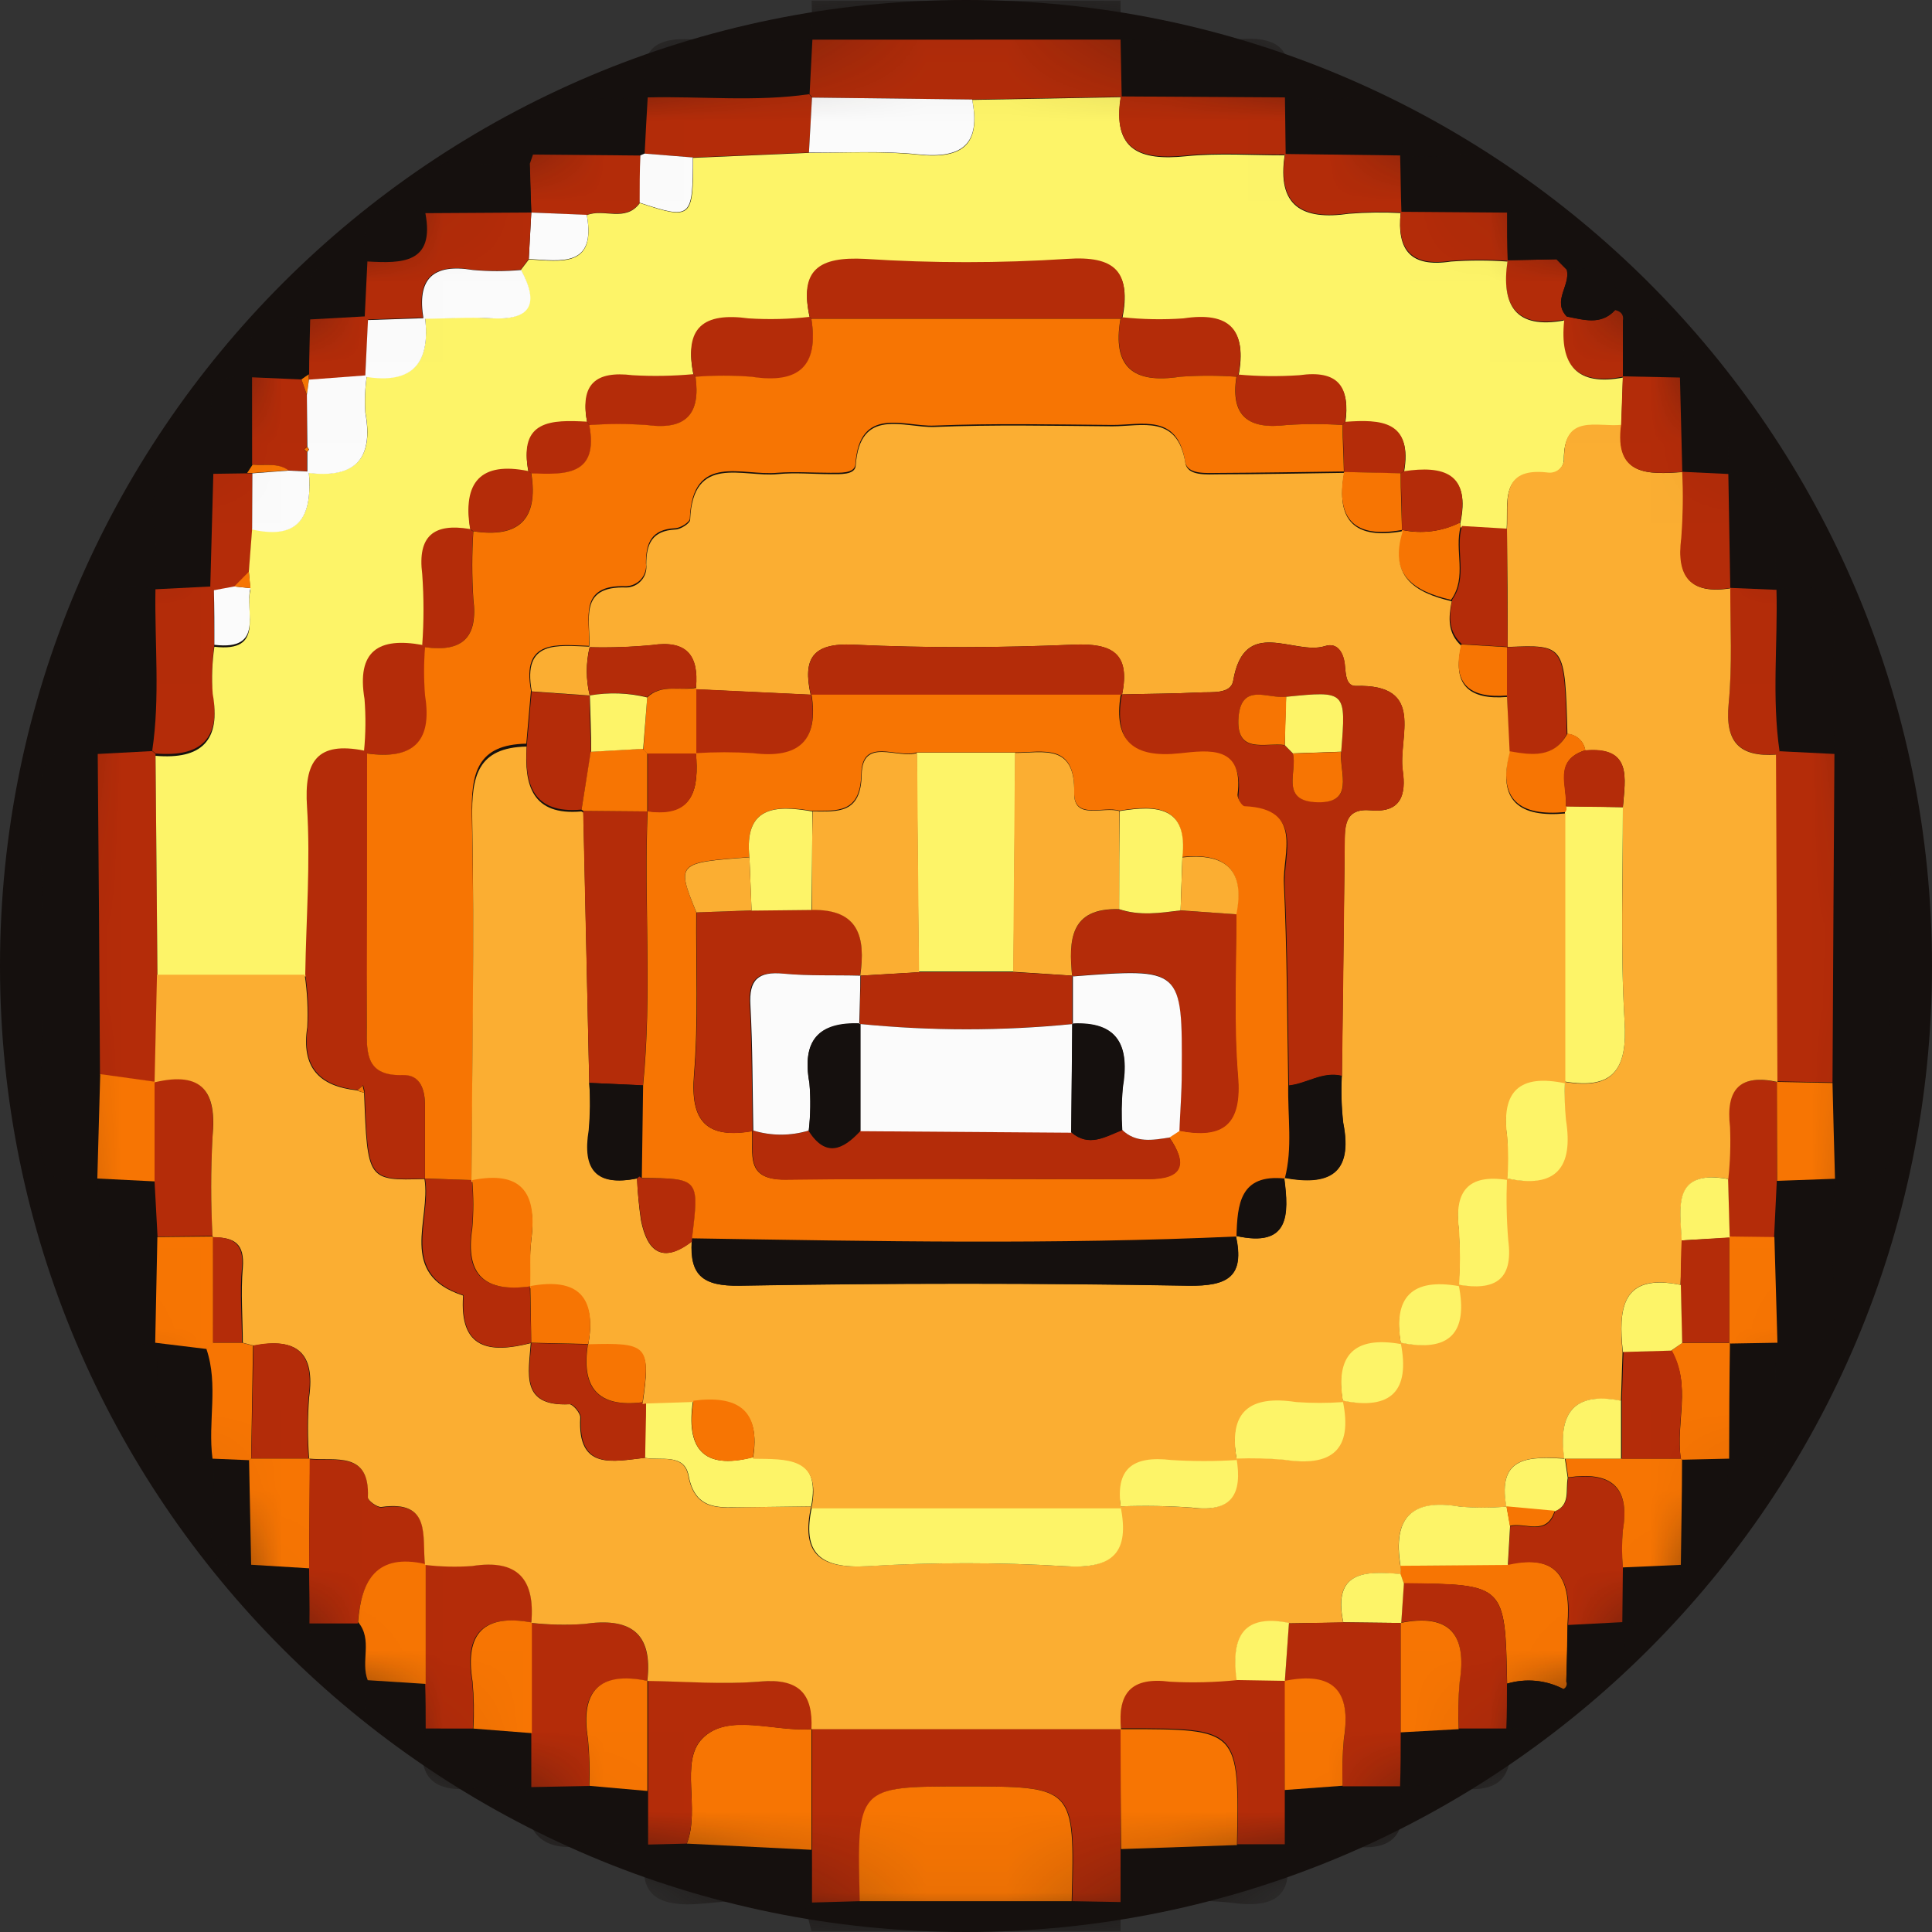 <svg width="24" height="24" viewBox="0 0 24 24" fill="none" xmlns="http://www.w3.org/2000/svg">
<rect x="0" y="0" width="24" height="24" fill="#333333" stroke="none"/>
<path d="M12 24C18.627 24 24 18.627 24 12C24 5.373 18.627 0 12 0C5.373 0 0 5.373 0 12C0 18.627 5.373 24 12 24Z" fill="#15100E"/>
<mask id="mask0_12552_70344" style="mask-type:alpha" maskUnits="userSpaceOnUse" x="0" y="0" width="24" height="24">
<path d="M12 24C18.627 24 24 18.627 24 12C24 5.373 18.627 0 12 0C5.373 0 0 5.373 0 12C0 18.627 5.373 24 12 24Z" fill="#15100E"/>
</mask>
<g mask="url(#mask0_12552_70344)">
<path d="M13.92 0.008V0.488H10.088C10.088 0.328 10.088 0.166 10.082 0.008H13.92Z" fill="#15100E"/>
<path d="M13.92 23.629V23.989H10.08L10.008 23.706C10.033 23.682 10.056 23.657 10.079 23.631L10.679 23.615H13.32L13.92 23.625V23.629Z" fill="#15100E"/>
<path d="M1.214 14.633C0.642 14.777 0.47 14.573 0.494 13.976C0.544 12.656 0.544 11.336 0.494 10.024C0.473 9.424 0.641 9.222 1.214 9.367C1.226 10.694 1.236 12.019 1.246 13.344L1.207 14.64L1.214 14.633Z" fill="#15100E"/>
<path d="M10.01 23.708C9.591 23.551 9.151 23.61 8.733 23.647C8.133 23.702 7.893 23.519 8.04 22.918V22.91L8.52 22.898L10.068 22.975V23.634C10.058 23.659 10.035 23.684 10.01 23.708Z" fill="#15100E"/>
<path d="M8.04 1.2C7.92 0.681 8.064 0.431 8.661 0.497C9.132 0.549 9.621 0.497 10.092 0.497C10.08 0.723 10.069 0.948 10.057 1.174C9.39 1.271 8.719 1.198 8.051 1.213L8.04 1.2Z" fill="#15100E"/>
<path d="M1.934 16.67C1.358 16.813 1.152 16.601 1.214 16.008C1.265 15.554 1.214 15.091 1.214 14.633L1.207 14.64L1.927 14.676L1.957 15.367L1.927 16.68L1.934 16.67Z" fill="#15100E"/>
<path d="M1.213 9.367C1.213 8.911 1.267 8.45 1.213 8C1.148 7.424 1.333 7.193 1.914 7.314L1.927 7.325C1.91 7.993 1.986 8.664 1.888 9.33L1.211 9.366L1.213 9.367Z" fill="#15100E"/>
<path d="M8.04 22.92C7.801 22.898 7.559 22.898 7.32 22.92C6.776 23.018 6.515 22.824 6.536 22.266C6.559 22.242 6.582 22.217 6.604 22.192L7.324 22.182L8.044 22.241V22.908L8.04 22.92Z" fill="#15100E"/>
<path d="M2.647 18.12C2.077 18.24 1.848 18.036 1.939 17.447C1.961 17.189 1.961 16.93 1.939 16.673L1.932 16.68L2.574 16.758C2.726 17.206 2.588 17.669 2.649 18.121L2.647 18.12Z" fill="#15100E"/>
<path d="M6.621 1.92C6.461 1.337 6.697 1.142 7.271 1.22C7.527 1.236 7.784 1.229 8.04 1.2L8.049 1.211C8.037 1.444 8.024 1.676 8.011 1.909L7.959 1.931L6.621 1.92Z" fill="#15100E"/>
<path d="M1.92 7.32C1.94 7.08 1.94 6.84 1.92 6.6C1.823 6 2.04 5.753 2.648 5.88L2.657 5.888L2.616 7.292L1.938 7.327L1.92 7.32Z" fill="#15100E"/>
<path d="M6.538 22.268C6.359 22.148 6.151 22.172 5.968 22.203C5.358 22.304 5.15 22.059 5.282 21.483L5.288 21.477H5.88L6.6 21.536V22.199C6.583 22.219 6.56 22.244 6.538 22.268Z" fill="#15100E"/>
<path d="M6.621 1.92L7.956 1.932C7.956 2.128 7.956 2.324 7.947 2.52C7.772 2.76 7.499 2.582 7.289 2.671L6.6 2.64L6.582 2.033L6.621 1.92Z" fill="#B42C09"/>
<path d="M6.577 2.04L6.6 2.64H6.609L5.289 2.648L5.272 2.628C5.161 2.119 5.383 1.963 5.872 2.028C6.106 2.049 6.342 2.053 6.577 2.04Z" fill="#15100E"/>
<path d="M3.131 19.432C2.771 19.506 2.582 19.41 2.631 18.994C2.652 18.702 2.658 18.41 2.647 18.118L3.102 18.138C3.11 18.57 3.12 19.003 3.128 19.436L3.131 19.432Z" fill="#15100E"/>
<path d="M2.64 5.88C2.653 5.64 2.65 5.4 2.632 5.16C2.575 4.753 2.765 4.638 3.125 4.68L3.132 5.76L3.064 5.868L2.644 5.874L2.64 5.88Z" fill="#15100E"/>
<path d="M4.571 20.87C3.827 20.889 3.827 20.889 3.858 20.143V20.151H4.458C4.644 20.369 4.486 20.642 4.578 20.877L4.571 20.87Z" fill="#15100E"/>
<path d="M3.84 3.96C3.7 3.335 4.015 3.172 4.56 3.246L4.528 3.928L3.84 3.966V3.96Z" fill="#15100E"/>
<path d="M3.858 20.143C3.118 20.179 3.118 20.179 3.131 19.432V19.438L3.851 19.482L3.863 20.15L3.858 20.143Z" fill="#15100E"/>
<path d="M3.126 4.68C2.987 4.065 3.281 3.879 3.846 3.96L3.854 3.969C3.854 4.196 3.846 4.423 3.841 4.651C3.81 4.671 3.78 4.692 3.75 4.715L3.136 4.688L3.126 4.68Z" fill="#15100E"/>
<path d="M5.28 21.48C4.842 21.512 4.404 21.546 4.568 20.873L4.56 20.88L5.28 20.927L5.286 21.475L5.28 21.48Z" fill="#15100E"/>
<path d="M4.56 3.24C4.403 2.588 4.825 2.594 5.265 2.621L5.281 2.641C5.401 3.27 4.993 3.269 4.561 3.241L4.56 3.24Z" fill="#15100E"/>
<path d="M22.789 9.367C23.361 9.222 23.531 9.428 23.509 10.024C23.46 11.344 23.46 12.664 23.509 13.976C23.532 14.576 23.36 14.777 22.789 14.633L22.796 14.64C22.785 14.243 22.775 13.847 22.765 13.45L22.789 9.37V9.367Z" fill="#15100E"/>
<path d="M15.96 22.92C16.08 23.447 15.947 23.722 15.326 23.64C14.862 23.584 14.386 23.627 13.914 23.626L13.921 22.96L15.361 22.909H15.96V22.92Z" fill="#15100E"/>
<path d="M22.788 14.633C22.788 15.091 22.735 15.554 22.788 16.008C22.853 16.6 22.649 16.814 22.068 16.67V16.678L22.036 15.37C22.048 15.13 22.058 14.9 22.069 14.665L22.789 14.64L22.788 14.633Z" fill="#15100E"/>
<path d="M22.069 7.329C22.646 7.186 22.849 7.401 22.789 7.992C22.74 8.446 22.789 8.909 22.789 9.367L22.108 9.334C22.01 8.666 22.086 7.997 22.069 7.329Z" fill="#15100E"/>
<path d="M13.92 0.492C14.4 0.492 14.88 0.547 15.351 0.492C15.951 0.426 16.088 0.676 15.973 1.195L15.962 1.206L13.922 1.194H13.93L13.92 0.492Z" fill="#15100E"/>
<path d="M19.457 20.891C19.46 20.899 19.462 20.908 19.462 20.917C19.462 20.926 19.461 20.935 19.457 20.943C19.454 20.951 19.449 20.959 19.443 20.966C19.437 20.972 19.429 20.977 19.421 20.981C19.205 20.869 18.955 20.846 18.722 20.915C18.698 19.68 18.698 19.68 17.44 19.67L17.393 19.55C17.402 19.516 17.402 19.48 17.393 19.446L18.726 19.435C19.372 19.288 19.516 19.64 19.471 20.181C19.469 20.42 19.464 20.656 19.457 20.891Z" fill="#F77503"/>
<path d="M15.967 1.2C16.224 1.208 16.486 1.256 16.736 1.219C17.337 1.13 17.525 1.372 17.39 1.939L15.96 1.92L15.967 1.926L15.953 1.216L15.967 1.2Z" fill="#15100E"/>
<path d="M17.392 22.188C17.502 22.738 17.36 23.038 16.721 22.923C16.468 22.9 16.215 22.9 15.962 22.923V22.915C15.962 22.691 15.962 22.465 15.962 22.241L16.682 22.188H17.395H17.392Z" fill="#15100E"/>
<path d="M17.391 1.932C17.607 1.95 17.825 1.95 18.042 1.932C18.603 1.846 18.859 2.033 18.733 2.621L18.717 2.64L17.397 2.629L17.404 2.635L17.388 1.926L17.391 1.932Z" fill="#15100E"/>
<path d="M18.72 21.48C18.851 22.062 18.644 22.311 18.035 22.2C17.821 22.179 17.606 22.174 17.392 22.187C17.392 21.965 17.392 21.742 17.4 21.518L18.12 21.473H18.71L18.72 21.48Z" fill="#15100E"/>
<path d="M21.48 5.88C21.936 5.789 22.13 5.946 22.068 6.433C22.049 6.731 22.051 7.029 22.074 7.326L21.5 7.302L21.476 5.885L21.48 5.88Z" fill="#15100E"/>
<path d="M22.068 16.67C22.047 16.968 22.047 17.268 22.068 17.566C22.133 18.059 21.929 18.206 21.476 18.114L21.486 16.682L22.074 16.673L22.068 16.67Z" fill="#15100E"/>
<path d="M21.472 18.12C21.459 18.372 21.463 18.625 21.484 18.877C21.554 19.384 21.344 19.546 20.872 19.438V19.444L20.887 18.138L21.48 18.12H21.472Z" fill="#15100E"/>
<path d="M20.868 4.691C21.348 4.61 21.571 4.774 21.483 5.291C21.466 5.487 21.466 5.684 21.48 5.88V5.886L20.907 5.858L20.885 5.88L20.908 5.86L20.879 4.687L20.868 4.691Z" fill="#15100E"/>
<path d="M20.064 3.852C20.136 3.869 20.173 3.908 20.16 3.985C20.16 4.217 20.16 4.448 20.16 4.68C19.579 4.793 19.363 4.525 19.423 3.972L19.457 3.932C19.673 3.971 19.886 4.046 20.064 3.852Z" fill="#B42C09"/>
<path d="M19.457 20.891C19.464 20.656 19.47 20.422 19.476 20.186L20.15 20.15C20.27 20.72 20.081 21.007 19.457 20.891Z" fill="#15100E"/>
<path d="M20.871 19.432C20.885 20.177 20.885 20.177 20.151 20.152L20.159 19.472L20.879 19.439L20.871 19.432Z" fill="#15100E"/>
<path d="M20.166 4.68C20.166 4.448 20.166 4.217 20.166 3.985C20.755 3.865 21.013 4.08 20.874 4.691L20.16 4.68H20.166Z" fill="#15100E"/>
<path d="M19.333 3.221L19.463 3.353C19.511 3.546 19.279 3.739 19.463 3.932L19.429 3.972C18.82 4.084 18.645 3.78 18.725 3.233L19.333 3.221Z" fill="#B42C09"/>
<path d="M19.333 3.221L18.725 3.233V3.24C18.725 3.042 18.716 2.844 18.713 2.646L18.73 2.627C19.531 2.648 19.531 2.648 19.333 3.221Z" fill="#15100E"/>
<path d="M18.72 20.915C18.953 20.846 19.203 20.869 19.418 20.981C19.58 21.701 19.032 21.426 18.718 21.477V21.471C18.72 21.285 18.72 21.101 18.72 20.915Z" fill="#15100E"/>
<path d="M19.463 3.932C19.279 3.739 19.511 3.546 19.463 3.353C19.834 3.314 20.167 3.32 20.063 3.852C19.886 4.046 19.673 3.971 19.463 3.932Z" fill="#15100E"/>
<path d="M13.92 0.492L13.934 1.202L12.08 1.236L10.092 1.212L10.057 1.17C10.069 0.944 10.08 0.719 10.092 0.493L13.92 0.492Z" fill="#B42C09"/>
<path d="M13.92 22.962V23.628L13.32 23.617C13.357 22.192 13.357 22.192 11.974 22.192C10.654 22.192 10.654 22.192 10.687 23.617L10.087 23.634C10.087 23.414 10.087 23.195 10.087 22.975C10.087 22.474 10.087 21.975 10.087 21.476H13.927C13.922 21.971 13.92 22.467 13.92 22.962Z" fill="#B42C09"/>
<path d="M10.68 23.617C10.644 22.192 10.644 22.192 11.966 22.192C13.35 22.192 13.35 22.192 13.313 23.617H10.68Z" fill="#F77503"/>
<path d="M1.214 9.366L1.891 9.33L1.932 9.365C1.94 10.278 1.948 11.191 1.956 12.106C1.946 12.551 1.936 12.997 1.926 13.443L1.242 13.348C1.235 12.019 1.226 10.692 1.214 9.366Z" fill="#B42C09"/>
<path d="M1.245 13.343L1.929 13.438C1.929 13.85 1.929 14.263 1.929 14.676L1.209 14.64L1.245 13.343Z" fill="#F77503"/>
<path d="M10.08 21.48C10.08 21.979 10.08 22.479 10.08 22.979L8.532 22.902C8.702 22.472 8.442 21.889 8.722 21.6C9.037 21.27 9.617 21.515 10.08 21.48Z" fill="#F77503"/>
<path d="M10.08 21.48C9.617 21.518 9.037 21.274 8.72 21.6C8.441 21.889 8.701 22.473 8.531 22.902L8.051 22.914C8.051 22.692 8.051 22.47 8.051 22.247V20.879C8.522 20.879 8.995 20.926 9.463 20.886C9.931 20.846 10.111 21.037 10.09 21.478L10.08 21.48Z" fill="#B42C09"/>
<path d="M8.008 1.908C8.02 1.675 8.032 1.442 8.046 1.21C8.714 1.194 9.385 1.267 10.052 1.17L10.087 1.212C10.074 1.44 10.062 1.667 10.049 1.895L8.609 1.956L8.008 1.908Z" fill="#B42C09"/>
<path d="M1.92 14.676C1.92 14.263 1.92 13.85 1.92 13.438C2.506 13.298 2.689 13.55 2.64 14.117C2.618 14.528 2.618 14.941 2.64 15.353L1.957 15.362L1.92 14.676Z" fill="#B42C09"/>
<path d="M1.955 15.367L2.64 15.36L2.648 15.371V16.68C2.619 16.703 2.593 16.729 2.57 16.758L1.928 16.68C1.937 16.242 1.946 15.804 1.955 15.367Z" fill="#F77503"/>
<path d="M1.931 7.32L2.609 7.286L2.657 7.327C2.657 7.554 2.657 7.78 2.663 8.005C2.635 8.199 2.628 8.395 2.642 8.59C2.749 9.178 2.498 9.408 1.932 9.36L1.891 9.325C1.99 8.664 1.92 7.993 1.931 7.32Z" fill="#B42C09"/>
<path d="M6.6 22.2V21.536C6.6 21.078 6.6 20.62 6.6 20.161C6.816 20.185 7.034 20.189 7.25 20.174C7.814 20.09 8.111 20.27 8.039 20.881C7.448 20.772 7.199 21.001 7.301 21.601C7.32 21.795 7.325 21.991 7.316 22.186L6.6 22.2Z" fill="#B42C09"/>
<path d="M7.32 22.184C7.329 21.99 7.323 21.794 7.304 21.6C7.207 21 7.452 20.76 8.042 20.88V22.248L7.32 22.184Z" fill="#F77503"/>
<path d="M3.099 18.139L2.64 18.12C2.579 17.668 2.717 17.204 2.564 16.757C2.587 16.728 2.613 16.702 2.642 16.679H3.002L3.143 16.715L3.12 18.119L3.099 18.139Z" fill="#F77503"/>
<path d="M8.007 1.908L8.607 1.956C8.607 2.711 8.588 2.73 7.946 2.518C7.946 2.322 7.946 2.125 7.955 1.93L8.007 1.908Z" fill="#FBFBFB"/>
<path d="M2.65 5.886L3.07 5.88H3.102H3.135V6.573C3.122 6.751 3.108 6.927 3.095 7.105L2.914 7.289L2.66 7.335L2.612 7.295C2.624 6.823 2.637 6.354 2.65 5.886Z" fill="#B42C09"/>
<path d="M5.288 21.472C5.288 21.288 5.288 21.112 5.282 20.923V19.435C5.476 19.459 5.671 19.463 5.866 19.45C6.436 19.36 6.649 19.614 6.601 20.155C6.007 20.049 5.761 20.285 5.864 20.886C5.883 21.081 5.886 21.277 5.874 21.473L5.288 21.472Z" fill="#B42C09"/>
<path d="M5.88 21.473C5.892 21.277 5.888 21.081 5.87 20.886C5.772 20.286 6.013 20.046 6.607 20.155C6.607 20.614 6.607 21.072 6.607 21.53L5.88 21.473Z" fill="#F77503"/>
<path d="M3.091 7.101C3.104 6.924 3.119 6.747 3.132 6.57C3.757 6.715 3.879 6.366 3.836 5.85L3.819 5.87C4.393 5.942 4.649 5.719 4.539 5.123C4.529 4.968 4.535 4.812 4.559 4.658L4.536 4.67C5.125 4.775 5.347 4.506 5.28 3.942L5.259 3.953C5.537 3.953 5.815 3.933 6.092 3.953C6.596 3.979 6.692 3.771 6.47 3.353L6.57 3.222C6.966 3.245 7.41 3.331 7.29 2.673C7.5 2.585 7.77 2.767 7.949 2.522C8.591 2.735 8.613 2.715 8.61 1.961L10.05 1.899C10.505 1.899 10.962 1.874 11.412 1.922C11.959 1.979 12.187 1.793 12.077 1.241L13.931 1.207H13.924C13.816 1.868 14.164 1.999 14.731 1.941C15.14 1.899 15.558 1.931 15.972 1.929L15.96 1.92C15.859 2.563 16.178 2.739 16.758 2.655C16.973 2.638 17.189 2.635 17.405 2.647L17.4 2.64C17.351 3.107 17.52 3.325 18.023 3.249C18.257 3.232 18.493 3.232 18.727 3.249V3.242C18.647 3.789 18.822 4.093 19.431 3.981C19.372 4.535 19.587 4.802 20.168 4.689H20.161C20.154 4.89 20.148 5.089 20.141 5.289C19.84 5.322 19.421 5.141 19.427 5.714C19.425 5.74 19.419 5.764 19.407 5.787C19.395 5.809 19.379 5.829 19.359 5.845C19.34 5.861 19.317 5.872 19.292 5.878C19.267 5.885 19.242 5.885 19.217 5.881C18.625 5.815 18.737 6.241 18.716 6.581L18.148 6.553L18.139 6.507C18.273 5.893 17.938 5.793 17.441 5.868C17.553 5.24 17.155 5.221 16.712 5.255C16.775 4.814 16.62 4.608 16.143 4.675C15.891 4.692 15.638 4.69 15.386 4.668C15.491 4.109 15.278 3.882 14.702 3.969C14.449 3.987 14.195 3.983 13.943 3.955C14.052 3.392 13.854 3.189 13.256 3.235C12.422 3.289 11.585 3.289 10.751 3.235C10.177 3.201 9.927 3.361 10.061 3.955C9.809 3.984 9.554 3.99 9.301 3.974C8.741 3.897 8.495 4.094 8.617 4.667C8.365 4.69 8.112 4.695 7.86 4.68C7.395 4.623 7.209 4.8 7.295 5.257C6.857 5.233 6.44 5.233 6.567 5.874C5.967 5.754 5.748 6.011 5.847 6.594C5.405 6.521 5.197 6.671 5.258 7.155C5.279 7.448 5.279 7.742 5.258 8.035C4.718 7.935 4.441 8.102 4.538 8.706C4.555 8.921 4.553 9.137 4.532 9.351C3.949 9.231 3.786 9.481 3.823 10.052C3.867 10.741 3.812 11.437 3.801 12.129H1.956C1.948 11.215 1.94 10.301 1.932 9.389C2.498 9.437 2.749 9.206 2.642 8.618C2.628 8.423 2.635 8.227 2.663 8.034C3.297 8.109 3.035 7.611 3.111 7.331L3.091 7.101Z" fill="#FDF468"/>
<path d="M7.289 2.669C7.409 3.326 6.967 3.24 6.569 3.217L6.6 2.64H6.592L7.289 2.669Z" fill="#FBFBFB"/>
<path d="M6.6 2.64L6.568 3.219L6.468 3.35C6.268 3.368 6.068 3.368 5.868 3.35C5.366 3.267 5.172 3.464 5.255 3.956L5.275 3.945L4.565 3.969L4.531 3.93L4.564 3.248C4.992 3.273 5.404 3.275 5.284 2.648L6.6 2.64Z" fill="#B42C09"/>
<path d="M3.84 19.482L3.12 19.438C3.111 19.005 3.102 18.571 3.094 18.139L3.12 18.118H3.84L3.851 18.127L3.84 19.482Z" fill="#F77503"/>
<path d="M3.131 4.687L3.745 4.714C3.767 4.778 3.79 4.842 3.812 4.907V5.551L3.775 5.584L3.812 5.614V5.874L3.83 5.855L3.577 5.843C3.442 5.742 3.282 5.789 3.132 5.772L3.131 4.687Z" fill="#B42C09"/>
<path d="M3.138 5.772C3.288 5.789 3.448 5.742 3.584 5.843L3.136 5.876H3.102H3.07L3.138 5.772Z" fill="#F77503"/>
<path d="M3.84 19.482L3.847 18.127C4.174 18.155 4.598 18.026 4.573 18.607C4.573 18.647 4.693 18.736 4.742 18.727C5.372 18.632 5.243 19.099 5.284 19.447C4.675 19.302 4.484 19.643 4.444 20.167H3.844C3.848 19.927 3.84 19.704 3.84 19.482Z" fill="#B42C09"/>
<path d="M4.448 20.15C4.487 19.631 4.677 19.29 5.288 19.43V20.918L4.568 20.872C4.476 20.64 4.634 20.369 4.448 20.15Z" fill="#F77503"/>
<path d="M3.84 4.65C3.84 4.422 3.849 4.195 3.853 3.968L4.541 3.93L4.575 3.97C4.565 4.203 4.553 4.44 4.537 4.68L4.56 4.668L3.84 4.722C3.837 4.698 3.837 4.674 3.84 4.65Z" fill="#B42C09"/>
<path d="M3.813 4.907C3.79 4.842 3.767 4.778 3.745 4.713C3.775 4.691 3.805 4.67 3.837 4.65C3.834 4.672 3.834 4.694 3.837 4.716L3.813 4.907Z" fill="#F77503"/>
<path d="M22.106 9.332L22.788 9.366C22.779 10.726 22.771 12.086 22.764 13.446L22.072 13.433L22.057 9.365L22.106 9.332Z" fill="#B42C09"/>
<path d="M22.072 13.44L22.764 13.453C22.773 13.85 22.784 14.246 22.795 14.643L22.075 14.669L22.072 13.44Z" fill="#F77503"/>
<path d="M15.96 22.236C15.96 22.46 15.96 22.686 15.96 22.91H15.371C15.398 21.47 15.398 21.47 13.984 21.47H13.925C13.88 21.017 14.057 20.82 14.534 20.881C14.812 20.896 15.091 20.89 15.367 20.862L15.967 20.871L15.96 22.236Z" fill="#B42C09"/>
<path d="M13.92 21.48H13.979C15.393 21.48 15.393 21.48 15.366 22.92L13.926 22.97C13.922 22.47 13.92 21.973 13.92 21.48Z" fill="#F77503"/>
<path d="M22.072 13.44V14.669C22.061 14.909 22.05 15.138 22.038 15.373L21.484 15.366C21.477 15.126 21.47 14.886 21.463 14.646C21.486 14.432 21.493 14.217 21.484 14.002C21.43 13.535 21.604 13.34 22.073 13.441L22.072 13.44Z" fill="#B42C09"/>
<path d="M21.487 15.36L22.042 15.367L22.08 16.68L21.492 16.69L21.48 16.68V15.373L21.487 15.36Z" fill="#F77503"/>
<path d="M21.494 7.303L22.068 7.327C22.085 7.996 22.009 8.665 22.106 9.332L22.062 9.373C21.61 9.401 21.427 9.216 21.474 8.741C21.521 8.266 21.491 7.783 21.494 7.303Z" fill="#B42C09"/>
<path d="M15.971 1.92C15.557 1.92 15.139 1.89 14.73 1.932C14.16 1.99 13.814 1.859 13.922 1.198L15.962 1.21L15.971 1.92Z" fill="#B42C09"/>
<path d="M21.494 7.303C21.494 7.783 21.521 8.263 21.474 8.743C21.427 9.223 21.61 9.403 22.062 9.375L22.08 13.44C21.61 13.339 21.437 13.533 21.491 14C21.5 14.215 21.493 14.431 21.47 14.645C20.777 14.525 20.87 14.994 20.893 15.408C20.893 15.593 20.882 15.776 20.876 15.961C20.137 15.807 20.105 16.262 20.156 16.794L20.136 17.403C19.529 17.283 19.354 17.575 19.435 18.123L19.442 18.116C19.021 18.098 18.59 18.069 18.715 18.716C18.52 18.733 18.324 18.733 18.13 18.716C17.529 18.618 17.298 18.864 17.396 19.452C17.405 19.486 17.405 19.522 17.396 19.556C16.958 19.515 16.55 19.513 16.686 20.156L16.015 20.166C15.415 20.046 15.295 20.376 15.368 20.871C15.092 20.899 14.813 20.906 14.536 20.891C14.056 20.829 13.882 21.026 13.926 21.48H10.08C10.101 21.039 9.925 20.849 9.454 20.888C8.982 20.928 8.513 20.888 8.041 20.881C8.113 20.27 7.817 20.09 7.253 20.174C7.035 20.189 6.817 20.184 6.6 20.16C6.648 19.619 6.434 19.364 5.864 19.454C5.67 19.468 5.474 19.463 5.28 19.44C5.239 19.098 5.369 18.631 4.739 18.72C4.687 18.728 4.568 18.639 4.57 18.6C4.595 18.023 4.17 18.151 3.844 18.12H3.84C3.821 17.866 3.821 17.612 3.84 17.359C3.919 16.799 3.682 16.614 3.156 16.716L3.016 16.68C3.016 16.37 2.989 16.058 3.016 15.751C3.042 15.444 2.905 15.372 2.656 15.371L2.64 15.36C2.618 14.948 2.618 14.536 2.64 14.124C2.695 13.557 2.512 13.305 1.92 13.445C1.93 12.999 1.94 12.553 1.95 12.108H3.785C3.817 12.323 3.828 12.542 3.817 12.759C3.74 13.261 3.964 13.494 4.436 13.545C4.464 13.559 4.493 13.568 4.523 13.574C4.564 14.667 4.564 14.667 5.273 14.646C5.356 15.153 4.931 15.828 5.753 16.094C5.704 16.764 6.085 16.814 6.593 16.685C6.569 17.054 6.457 17.475 7.073 17.444C7.117 17.444 7.212 17.555 7.208 17.61C7.172 18.266 7.608 18.155 8.005 18.11C8.203 18.149 8.496 18.05 8.55 18.331C8.635 18.781 8.947 18.728 9.258 18.723L10.076 18.714C9.949 19.293 10.175 19.489 10.765 19.455C11.582 19.407 12.402 19.407 13.219 19.455C13.819 19.495 14.023 19.28 13.909 18.713C14.204 18.702 14.5 18.707 14.795 18.728C15.3 18.793 15.422 18.551 15.348 18.113C15.544 18.106 15.741 18.111 15.937 18.128C16.527 18.218 16.796 18.008 16.667 17.394C17.267 17.514 17.507 17.274 17.387 16.674C17.99 16.797 18.23 16.557 18.107 15.954C18.542 16.027 18.79 15.907 18.722 15.402C18.702 15.146 18.697 14.89 18.707 14.634C19.32 14.765 19.534 14.498 19.44 13.907C19.429 13.751 19.429 13.595 19.44 13.44C20.04 13.542 20.218 13.283 20.181 12.689C20.128 11.805 20.162 10.917 20.16 10.031C20.188 9.671 20.28 9.272 19.693 9.324C19.686 9.269 19.659 9.219 19.619 9.181C19.578 9.143 19.526 9.121 19.471 9.117C19.441 8.007 19.441 8.007 18.728 8.037C18.728 7.548 18.726 7.058 18.72 6.569C18.739 6.23 18.629 5.803 19.22 5.869C19.245 5.873 19.271 5.873 19.296 5.866C19.32 5.86 19.343 5.849 19.363 5.833C19.383 5.817 19.399 5.797 19.411 5.775C19.422 5.752 19.429 5.728 19.43 5.702C19.419 5.129 19.843 5.31 20.144 5.277C20.057 5.913 20.476 5.895 20.904 5.864L20.881 5.885L20.903 5.863C20.916 6.138 20.912 6.413 20.891 6.687C20.827 7.176 21.011 7.386 21.5 7.308L21.494 7.303Z" fill="#FBAE32"/>
<path d="M20.16 19.471L20.153 20.151L19.479 20.186C19.523 19.645 19.379 19.293 18.733 19.44C18.743 19.278 18.751 19.116 18.761 18.96C18.951 18.911 19.219 19.095 19.318 18.773C19.519 18.692 19.451 18.505 19.481 18.357C19.99 18.285 20.255 18.454 20.16 19.014C20.147 19.166 20.147 19.319 20.16 19.471Z" fill="#B42C09"/>
<path d="M18.72 20.915C18.72 21.101 18.72 21.286 18.712 21.472H18.121C18.112 21.276 18.115 21.081 18.132 20.886C18.224 20.293 18.001 20.04 17.399 20.157H17.406L17.437 19.666C18.698 19.68 18.698 19.68 18.72 20.915Z" fill="#B42C09"/>
<path d="M18.759 18.953C18.749 19.116 18.741 19.278 18.731 19.44L17.398 19.451C17.299 18.863 17.53 18.611 18.131 18.715C18.326 18.732 18.522 18.732 18.716 18.715L18.759 18.953Z" fill="#FDF468"/>
<path d="M17.44 19.67L17.407 20.161L16.687 20.153C16.552 19.512 16.96 19.514 17.398 19.553L17.44 19.67Z" fill="#FDF468"/>
<path d="M17.409 2.64C17.193 2.628 16.977 2.631 16.762 2.648C16.182 2.732 15.863 2.556 15.964 1.913L17.393 1.931C17.4 2.168 17.4 2.4 17.409 2.64Z" fill="#B42C09"/>
<path d="M16.68 20.153L17.4 20.161V21.522C17.4 21.745 17.4 21.968 17.392 22.19H16.679C16.671 21.996 16.676 21.801 16.694 21.607C16.79 21.007 16.555 20.767 15.96 20.887L16.01 20.167L16.68 20.153Z" fill="#B42C09"/>
<path d="M15.96 20.88C16.56 20.76 16.79 21 16.694 21.6C16.676 21.794 16.671 21.989 16.679 22.183L15.959 22.236L15.96 20.88Z" fill="#F77503"/>
<path d="M18.729 3.24C18.494 3.223 18.259 3.223 18.024 3.24C17.527 3.316 17.352 3.097 17.401 2.631L18.721 2.641C18.72 2.844 18.72 3.042 18.729 3.24Z" fill="#B42C09"/>
<path d="M17.4 21.52V20.16C18 20.04 18.226 20.297 18.133 20.89C18.115 21.086 18.111 21.283 18.12 21.48L17.4 21.52Z" fill="#F77503"/>
<path d="M21.494 7.305C21.002 7.383 20.821 7.173 20.885 6.685C20.906 6.411 20.91 6.135 20.897 5.861L21.47 5.888L21.494 7.305Z" fill="#B42C09"/>
<path d="M21.48 18.12L20.897 18.133L20.88 18.12C20.813 17.676 21.017 17.207 20.76 16.781L20.896 16.681H21.48L21.49 16.69C21.483 17.163 21.48 17.64 21.48 18.12Z" fill="#F77503"/>
<path d="M20.16 19.471C20.146 19.317 20.146 19.162 20.16 19.008C20.255 18.448 19.989 18.278 19.481 18.352C19.469 18.274 19.458 18.196 19.446 18.112L19.439 18.119H20.145H20.879L20.895 18.133C20.895 18.569 20.885 19.003 20.88 19.439L20.16 19.471Z" fill="#F77503"/>
<path d="M20.898 5.862C20.47 5.893 20.051 5.911 20.138 5.275C20.146 5.075 20.152 4.876 20.159 4.675L20.869 4.69L20.898 5.862Z" fill="#B42C09"/>
<path d="M12.076 1.236C12.186 1.788 11.956 1.974 11.411 1.918C10.961 1.87 10.504 1.9 10.049 1.895C10.062 1.667 10.074 1.44 10.087 1.212L12.076 1.236Z" fill="#FBFBFB"/>
<path d="M2.646 15.368C2.899 15.368 3.036 15.455 3.006 15.749C2.976 16.043 3.006 16.368 3.006 16.678H2.646C2.647 16.241 2.647 15.805 2.646 15.368Z" fill="#B42C09"/>
<path d="M3.112 7.307C3.035 7.588 3.298 8.086 2.663 8.01C2.663 7.784 2.663 7.559 2.657 7.332L2.91 7.285L3.112 7.307Z" fill="#FBFBFB"/>
<path d="M3.149 16.713C3.674 16.611 3.912 16.796 3.833 17.357C3.814 17.61 3.814 17.864 3.833 18.117H3.122C3.132 17.649 3.141 17.181 3.149 16.713Z" fill="#B42C09"/>
<path d="M3.135 5.88L3.584 5.846L3.836 5.858C3.879 6.37 3.757 6.719 3.132 6.578L3.135 5.88Z" fill="#FBFBFB"/>
<path d="M3.112 7.307L2.91 7.285L3.091 7.102C3.098 7.17 3.104 7.238 3.112 7.307Z" fill="#F77503"/>
<path d="M5.28 14.64C4.571 14.662 4.571 14.662 4.53 13.568C4.53 13.54 4.517 13.509 4.511 13.481L4.444 13.54C3.971 13.488 3.748 13.255 3.824 12.754C3.836 12.536 3.825 12.318 3.792 12.102C3.803 11.409 3.858 10.713 3.814 10.025C3.776 9.454 3.94 9.209 4.523 9.324L4.566 9.355C4.566 10.493 4.566 11.635 4.555 12.767C4.555 13.093 4.555 13.367 5.003 13.351C5.227 13.344 5.279 13.541 5.279 13.738C5.279 14.037 5.279 14.338 5.279 14.636L5.28 14.64Z" fill="#B42C09"/>
<path d="M10.058 3.936C9.925 3.346 10.178 3.186 10.748 3.216C11.583 3.27 12.419 3.27 13.254 3.216C13.854 3.174 14.049 3.377 13.94 3.936L13.92 3.96H10.08L10.058 3.936Z" fill="#B42C09"/>
<path d="M8.615 4.648C8.495 4.069 8.735 3.878 9.299 3.955C9.552 3.971 9.806 3.965 10.059 3.936L10.08 3.964C10.174 4.553 9.928 4.78 9.34 4.684C9.107 4.666 8.874 4.666 8.641 4.684L8.615 4.648Z" fill="#B42C09"/>
<path d="M13.94 3.941C14.193 3.968 14.447 3.973 14.7 3.955C15.276 3.868 15.488 4.094 15.384 4.654L15.36 4.68C15.127 4.663 14.893 4.663 14.66 4.68C14.078 4.768 13.82 4.56 13.92 3.96L13.94 3.941Z" fill="#B42C09"/>
<path d="M4.522 9.329C4.543 9.114 4.545 8.898 4.528 8.683C4.428 8.083 4.705 7.913 5.248 8.012L5.286 8.04C5.27 8.24 5.27 8.44 5.286 8.64C5.382 9.228 5.125 9.439 4.566 9.36L4.522 9.329Z" fill="#B42C09"/>
<path d="M18.72 6.567C18.72 7.056 18.723 7.546 18.728 8.035L18.161 8.002C17.988 7.846 17.999 7.65 18.041 7.447C18.24 7.163 18.072 6.833 18.161 6.534L18.72 6.567Z" fill="#B42C09"/>
<path d="M5.245 8.012C5.266 7.72 5.266 7.426 5.245 7.133C5.184 6.653 5.392 6.498 5.834 6.571L5.878 6.601C5.859 6.881 5.859 7.161 5.878 7.441C5.938 7.921 5.742 8.106 5.278 8.041L5.245 8.012Z" fill="#B42C09"/>
<path d="M3.812 4.907L3.838 4.716L4.558 4.662C4.534 4.815 4.528 4.971 4.538 5.126C4.646 5.726 4.391 5.946 3.818 5.874V5.615L3.839 5.583L3.818 5.551L3.812 4.907Z" fill="#FBFBFB"/>
<path d="M5.261 3.96C5.178 3.468 5.372 3.271 5.874 3.354C6.074 3.372 6.274 3.372 6.474 3.354C6.701 3.776 6.6 3.984 6.096 3.954C5.816 3.937 5.538 3.96 5.261 3.96Z" fill="#FBFBFB"/>
<path d="M7.292 5.238C7.207 4.777 7.393 4.604 7.857 4.661C8.11 4.676 8.363 4.671 8.615 4.648L8.641 4.683C8.703 5.146 8.521 5.346 8.041 5.282C7.801 5.266 7.561 5.266 7.321 5.282L7.292 5.238Z" fill="#B42C09"/>
<path d="M15.384 4.653C15.636 4.676 15.889 4.678 16.141 4.661C16.621 4.593 16.772 4.8 16.71 5.24L16.68 5.28C16.448 5.264 16.216 5.264 15.984 5.28C15.514 5.34 15.287 5.175 15.361 4.68L15.384 4.653Z" fill="#B42C09"/>
<path d="M18.145 6.539C18.062 6.838 18.23 7.168 18.025 7.452C17.562 7.345 17.243 7.137 17.417 6.583C17.658 6.635 17.91 6.603 18.131 6.493L18.145 6.539Z" fill="#F77503"/>
<path d="M5.84 6.571C5.745 5.992 5.97 5.731 6.56 5.851L6.598 5.879C6.689 6.449 6.444 6.684 5.878 6.599L5.84 6.571Z" fill="#B42C09"/>
<path d="M4.537 4.68C4.549 4.446 4.56 4.211 4.571 3.976L5.281 3.952C5.348 4.51 5.126 4.778 4.537 4.68Z" fill="#FBFBFB"/>
<path d="M18.137 6.493C17.916 6.603 17.664 6.634 17.423 6.583H17.416C17.416 6.349 17.405 6.115 17.4 5.881L17.438 5.854C17.935 5.779 18.271 5.88 18.137 6.493Z" fill="#B42C09"/>
<path d="M16.71 5.24C17.153 5.207 17.55 5.226 17.438 5.854L17.4 5.881L16.697 5.865V5.859L16.68 5.28L16.71 5.24Z" fill="#B42C09"/>
<path d="M6.565 5.855C6.438 5.214 6.854 5.214 7.292 5.238L7.322 5.283C7.442 5.915 7.022 5.898 6.602 5.883L6.565 5.855Z" fill="#B42C09"/>
<path d="M3.816 5.552L3.836 5.583L3.816 5.615L3.779 5.583L3.816 5.552Z" fill="#F77503"/>
<path d="M16.012 20.16L15.961 20.88L15.361 20.87C15.296 20.372 15.407 20.04 16.012 20.16Z" fill="#FDF468"/>
<path d="M20.89 15.409C20.87 14.995 20.77 14.522 21.467 14.646C21.473 14.886 21.48 15.126 21.487 15.366L21.48 15.376L20.89 15.409Z" fill="#FDF468"/>
<path d="M20.89 15.409L21.48 15.372V16.679H20.893C20.889 16.439 20.883 16.199 20.877 15.959C20.88 15.777 20.88 15.6 20.89 15.409Z" fill="#B42C09"/>
<path d="M13.92 18.713C14.034 19.28 13.834 19.495 13.23 19.456C12.413 19.407 11.593 19.407 10.776 19.456C10.185 19.489 9.96 19.294 10.087 18.714H13.927L13.92 18.713Z" fill="#FDF468"/>
<path d="M20.16 10.027C20.16 10.914 20.128 11.802 20.181 12.685C20.218 13.279 20.045 13.538 19.44 13.436C19.44 12.316 19.44 11.199 19.44 10.084C19.448 10.074 19.453 10.062 19.455 10.05C19.457 10.038 19.455 10.025 19.45 10.014L20.16 10.027Z" fill="#FDF468"/>
<path d="M6.6 16.68C6.089 16.812 5.707 16.759 5.76 16.09C4.943 15.823 5.368 15.149 5.28 14.641L5.855 14.659H5.862C5.88 14.859 5.88 15.059 5.862 15.259C5.766 15.845 6.022 16.053 6.582 15.979L6.6 16.68Z" fill="#B42C09"/>
<path d="M10.08 18.713L9.262 18.723C8.951 18.723 8.639 18.78 8.554 18.33C8.5 18.049 8.207 18.148 8.009 18.109C8.009 17.879 8.017 17.647 8.021 17.417L8.609 17.398C8.519 17.987 8.729 18.263 9.348 18.103C9.758 18.11 10.207 18.072 10.075 18.719L10.08 18.713Z" fill="#FDF468"/>
<path d="M8.026 17.417C8.026 17.647 8.017 17.879 8.014 18.109C7.617 18.154 7.181 18.265 7.217 17.609C7.217 17.554 7.126 17.441 7.081 17.443C6.462 17.474 6.574 17.053 6.601 16.684L7.301 16.7C7.215 17.234 7.421 17.491 7.979 17.42L8.026 17.417Z" fill="#B42C09"/>
<path d="M20.88 18.12H20.147C20.147 17.88 20.147 17.64 20.147 17.4C20.154 17.196 20.161 16.993 20.167 16.791L20.767 16.774C21.013 17.204 20.809 17.674 20.88 18.12Z" fill="#B42C09"/>
<path d="M16.68 17.4C16.81 18.016 16.541 18.224 15.95 18.134C15.755 18.117 15.558 18.112 15.361 18.119C15.251 17.519 15.518 17.308 16.098 17.399C16.292 17.413 16.487 17.413 16.681 17.399L16.68 17.4Z" fill="#FDF468"/>
<path d="M18.72 8.04C19.433 8.009 19.433 8.009 19.463 9.12C19.297 9.428 19.024 9.386 18.743 9.338L18.72 8.64V8.04Z" fill="#B42C09"/>
<path d="M15.36 18.113C15.434 18.551 15.312 18.793 14.807 18.728C14.512 18.707 14.216 18.702 13.921 18.713C13.844 18.217 14.07 18.054 14.545 18.113C14.817 18.13 15.089 18.13 15.36 18.113Z" fill="#FDF468"/>
<path d="M19.44 13.44C19.433 13.598 19.438 13.755 19.453 13.912C19.547 14.503 19.333 14.77 18.72 14.639C18.733 14.464 18.733 14.287 18.72 14.112C18.636 13.53 18.876 13.315 19.44 13.439V13.44Z" fill="#FDF468"/>
<path d="M18.72 14.64C18.71 14.896 18.715 15.152 18.736 15.408C18.803 15.913 18.556 16.033 18.12 15.96C18.135 15.727 18.135 15.494 18.12 15.261C18.059 14.781 18.228 14.564 18.72 14.641V14.64Z" fill="#FDF468"/>
<path d="M20.76 16.778L20.16 16.795C20.104 16.264 20.136 15.809 20.88 15.962C20.886 16.202 20.891 16.442 20.897 16.682L20.76 16.778Z" fill="#FDF468"/>
<path d="M18.751 9.332C19.026 9.38 19.3 9.422 19.471 9.114C19.526 9.118 19.578 9.14 19.619 9.178C19.659 9.215 19.686 9.266 19.693 9.32C19.297 9.446 19.474 9.764 19.453 10.019C19.459 10.03 19.46 10.043 19.459 10.055C19.457 10.067 19.452 10.079 19.444 10.088C18.881 10.14 18.6 9.94 18.751 9.332Z" fill="#F77503"/>
<path d="M18.12 15.96C18.242 16.562 18.003 16.802 17.4 16.68C17.296 16.096 17.537 15.857 18.12 15.96Z" fill="#FDF468"/>
<path d="M17.4 16.68C17.52 17.28 17.28 17.52 16.68 17.4C16.577 16.818 16.816 16.576 17.4 16.68Z" fill="#FDF468"/>
<path d="M20.137 17.4C20.137 17.64 20.137 17.88 20.137 18.12H19.431C19.355 17.576 19.53 17.28 20.137 17.4Z" fill="#FDF468"/>
<path d="M19.44 18.12C19.452 18.199 19.463 18.277 19.475 18.36C19.445 18.508 19.513 18.695 19.313 18.775L18.713 18.72C18.591 18.07 19.022 18.098 19.44 18.12Z" fill="#FDF468"/>
<path d="M19.452 10.019C19.468 9.764 19.291 9.446 19.692 9.32C20.282 9.269 20.186 9.671 20.159 10.027L19.452 10.019Z" fill="#B42C09"/>
<path d="M4.44 13.544L4.507 13.486C4.507 13.514 4.52 13.544 4.526 13.573C4.496 13.567 4.467 13.558 4.44 13.544Z" fill="#F77503"/>
<path d="M18.713 18.712L19.313 18.767C19.213 19.088 18.945 18.905 18.755 18.954C18.743 18.872 18.727 18.792 18.713 18.712Z" fill="#F77503"/>
<path d="M5.858 14.659L5.28 14.64C5.28 14.34 5.28 14.04 5.28 13.741C5.28 13.544 5.228 13.348 5.004 13.355C4.554 13.369 4.553 13.097 4.556 12.77C4.56 11.64 4.56 10.498 4.56 9.36C5.118 9.438 5.375 9.227 5.28 8.64C5.264 8.44 5.264 8.24 5.28 8.04C5.744 8.104 5.94 7.92 5.88 7.44C5.862 7.16 5.862 6.88 5.88 6.6C6.445 6.686 6.69 6.451 6.6 5.88C7.02 5.896 7.44 5.912 7.32 5.28C7.56 5.263 7.8 5.263 8.04 5.28C8.52 5.345 8.704 5.144 8.64 4.68C8.873 4.662 9.106 4.662 9.338 4.68C9.926 4.772 10.172 4.546 10.079 3.96H13.919C13.814 4.56 14.077 4.77 14.659 4.68C14.892 4.663 15.126 4.663 15.359 4.68C15.284 5.173 15.511 5.338 15.982 5.28C16.213 5.264 16.446 5.264 16.678 5.28C16.678 5.472 16.69 5.665 16.694 5.857C16.177 5.864 15.66 5.872 15.143 5.875C14.986 5.875 14.748 5.899 14.722 5.735C14.626 5.129 14.183 5.282 13.813 5.279C13.076 5.273 12.34 5.257 11.604 5.287C11.23 5.302 10.678 5.033 10.626 5.767C10.618 5.887 10.429 5.872 10.313 5.873C10.093 5.873 9.872 5.857 9.656 5.873C9.223 5.916 8.602 5.615 8.569 6.442C8.569 6.487 8.449 6.562 8.384 6.562C8.096 6.576 8.024 6.74 8.024 6.996C8.029 7.031 8.026 7.067 8.015 7.101C8.005 7.135 7.988 7.167 7.964 7.194C7.941 7.221 7.912 7.242 7.88 7.257C7.848 7.273 7.813 7.281 7.777 7.282C7.17 7.259 7.338 7.696 7.316 8.023C6.925 8.011 6.476 7.934 6.596 8.579L6.538 9.238C5.929 9.25 5.851 9.598 5.861 10.133C5.897 11.65 5.867 13.156 5.858 14.659Z" fill="#F77503"/>
<path d="M7.32 8.04C7.342 7.712 7.174 7.276 7.781 7.298C7.816 7.298 7.851 7.289 7.884 7.274C7.916 7.259 7.945 7.237 7.968 7.21C7.991 7.184 8.009 7.152 8.019 7.118C8.029 7.084 8.032 7.048 8.028 7.013C8.028 6.757 8.1 6.593 8.388 6.578C8.454 6.578 8.572 6.5 8.573 6.458C8.605 5.632 9.227 5.933 9.66 5.89C9.876 5.868 10.097 5.89 10.316 5.89C10.436 5.89 10.621 5.903 10.63 5.784C10.681 5.048 11.23 5.317 11.608 5.304C12.343 5.274 13.08 5.29 13.817 5.296C14.186 5.296 14.629 5.146 14.725 5.752C14.752 5.916 14.989 5.893 15.146 5.892C15.664 5.892 16.181 5.881 16.698 5.874V5.88C16.589 6.47 16.832 6.704 17.418 6.6H17.425C17.251 7.153 17.57 7.362 18.034 7.469C17.992 7.672 17.981 7.867 18.154 8.023C18.034 8.512 18.254 8.696 18.721 8.658L18.754 9.349C18.596 9.956 18.883 10.157 19.445 10.105C19.445 11.225 19.445 12.343 19.445 13.458C18.881 13.338 18.641 13.549 18.725 14.131C18.738 14.306 18.738 14.483 18.725 14.658C18.232 14.581 18.062 14.803 18.125 15.278C18.14 15.511 18.14 15.744 18.125 15.977C17.542 15.873 17.3 16.112 17.405 16.697C16.822 16.592 16.583 16.835 16.685 17.417C16.491 17.431 16.296 17.431 16.102 17.417C15.522 17.327 15.254 17.537 15.365 18.137C15.093 18.154 14.821 18.154 14.55 18.137C14.07 18.08 13.849 18.244 13.926 18.737H10.08C10.212 18.09 9.763 18.128 9.353 18.121C9.456 17.521 9.151 17.346 8.614 17.416L8.026 17.435L7.982 17.442C8.084 16.732 8.05 16.695 7.304 16.722C7.415 16.136 7.184 15.892 6.584 16.002C6.584 15.803 6.576 15.601 6.6 15.402C6.671 14.829 6.46 14.562 5.863 14.682H5.856C5.864 13.178 5.894 11.672 5.866 10.169C5.856 9.64 5.934 9.286 6.542 9.274C6.511 9.754 6.611 10.135 7.222 10.08L7.247 10.094L7.32 13.452C7.335 13.648 7.335 13.844 7.32 14.04C7.238 14.531 7.414 14.738 7.914 14.64C7.921 14.813 7.937 14.986 7.962 15.157C8.039 15.55 8.23 15.702 8.594 15.421C8.568 15.846 8.736 15.979 9.186 15.972C11.044 15.94 12.902 15.94 14.76 15.972C15.263 15.98 15.463 15.852 15.354 15.353C16.024 15.504 16.014 15.089 15.954 14.633C16.505 14.736 16.813 14.588 16.687 13.951C16.665 13.758 16.659 13.562 16.669 13.368C16.681 12.408 16.693 11.451 16.704 10.499C16.704 10.27 16.696 10.036 17.029 10.066C17.413 10.1 17.466 9.86 17.425 9.575C17.364 9.156 17.72 8.495 16.84 8.521C16.72 8.521 16.72 8.38 16.708 8.281C16.696 8.122 16.622 7.973 16.459 8.026C16.076 8.146 15.458 7.645 15.319 8.456C15.29 8.626 15.052 8.594 14.899 8.602C14.581 8.618 14.262 8.618 13.939 8.626C14.041 8.118 13.819 7.987 13.331 8.009C12.422 8.047 11.51 8.051 10.602 8.009C10.085 7.984 9.973 8.189 10.07 8.63L8.646 8.563V8.54C8.681 8.14 8.526 7.95 8.099 8.014C7.84 8.038 7.58 8.047 7.32 8.04Z" fill="#FBAE32"/>
<path d="M18.72 8.64C18.253 8.678 18.032 8.494 18.152 8.005L18.72 8.039V8.64Z" fill="#F77503"/>
<path d="M17.416 6.583C16.831 6.69 16.588 6.456 16.696 5.863L17.399 5.879C17.4 6.12 17.411 6.349 17.416 6.583Z" fill="#F77503"/>
<path d="M5.866 14.66C6.466 14.54 6.673 14.804 6.602 15.38C6.578 15.577 6.592 15.779 6.587 15.98C6.031 16.056 5.776 15.847 5.867 15.26C5.884 15.061 5.884 14.86 5.866 14.66Z" fill="#F77503"/>
<path d="M6.588 15.976C7.179 15.867 7.413 16.111 7.308 16.696L6.6 16.68L6.588 15.976Z" fill="#F77503"/>
<path d="M8.614 17.4C9.151 17.33 9.454 17.504 9.353 18.105C8.73 18.263 8.52 17.987 8.614 17.4Z" fill="#F77503"/>
<path d="M7.304 16.699C8.049 16.677 8.084 16.713 7.982 17.419C7.427 17.49 7.218 17.233 7.304 16.699Z" fill="#F77503"/>
<path d="M7.224 10.057C6.613 10.112 6.514 9.737 6.545 9.251C6.564 9.031 6.584 8.811 6.604 8.592L7.324 8.643C7.324 8.883 7.334 9.11 7.34 9.344L7.224 10.057Z" fill="#B42C09"/>
<path d="M7.326 8.64L6.606 8.589C6.486 7.944 6.93 8.021 7.326 8.033C7.277 8.232 7.277 8.441 7.326 8.64Z" fill="#FBAE32"/>
<path d="M13.941 8.626C14.26 8.618 14.579 8.618 14.9 8.602C15.053 8.594 15.292 8.626 15.32 8.456C15.46 7.645 16.078 8.149 16.46 8.026C16.624 7.973 16.701 8.122 16.709 8.281C16.716 8.378 16.726 8.521 16.841 8.521C17.722 8.496 17.365 9.156 17.427 9.575C17.467 9.86 17.415 10.1 17.03 10.066C16.697 10.036 16.708 10.27 16.705 10.499C16.696 11.459 16.684 12.415 16.671 13.367C16.43 13.307 16.235 13.463 16.013 13.487C15.997 12.655 15.997 11.824 15.959 10.993C15.941 10.618 16.206 10.061 15.47 10.033C15.438 10.033 15.378 9.938 15.383 9.893C15.456 9.275 15.023 9.336 14.663 9.376C14.097 9.436 13.836 9.232 13.932 8.647L13.941 8.626ZM16.661 9.338C16.722 8.581 16.722 8.581 15.977 8.656C15.757 8.686 15.424 8.474 15.386 8.906C15.346 9.386 15.718 9.222 15.96 9.258L16.06 9.359C16.12 9.575 15.905 9.932 16.325 9.959C16.852 10 16.636 9.6 16.661 9.338Z" fill="#B42C09"/>
<path d="M15.352 15.352C15.461 15.856 15.26 15.979 14.758 15.971C12.9 15.937 11.042 15.937 9.184 15.971C8.734 15.978 8.566 15.845 8.592 15.421C8.592 15.421 8.592 15.384 8.592 15.385C10.848 15.421 13.103 15.466 15.356 15.362L15.352 15.352Z" fill="#15100E"/>
<path d="M7.32 13.452L7.244 10.072L8.042 10.079C7.997 11.213 8.1 12.349 7.986 13.483L7.32 13.452Z" fill="#B42C09"/>
<path d="M10.072 8.629C9.974 8.188 10.086 7.982 10.603 8.008C11.512 8.051 12.424 8.047 13.332 8.008C13.823 7.986 14.042 8.117 13.94 8.624L13.92 8.64H10.08L10.072 8.629Z" fill="#B42C09"/>
<path d="M8.647 8.561L10.072 8.629L10.079 8.639C10.168 9.214 9.918 9.436 9.35 9.366C9.114 9.351 8.877 9.351 8.641 9.366L8.647 8.561Z" fill="#B42C09"/>
<path d="M16.009 13.483C16.231 13.461 16.43 13.305 16.667 13.363C16.657 13.558 16.663 13.754 16.685 13.947C16.811 14.585 16.503 14.732 15.952 14.629L15.963 14.64C16.06 14.259 15.994 13.869 16.009 13.483Z" fill="#15100E"/>
<path d="M7.32 13.452L7.986 13.482C7.981 13.866 7.976 14.25 7.97 14.635L7.937 14.614L7.907 14.639C7.406 14.741 7.231 14.533 7.313 14.039C7.33 13.844 7.333 13.647 7.32 13.452Z" fill="#15100E"/>
<path d="M7.326 8.64C7.278 8.443 7.278 8.237 7.326 8.04C7.584 8.046 7.843 8.037 8.1 8.012C8.531 7.949 8.682 8.138 8.647 8.539C8.444 8.585 8.214 8.492 8.038 8.659C7.802 8.603 7.558 8.596 7.32 8.64H7.326Z" fill="#B42C09"/>
<path d="M7.912 14.64L7.942 14.615L7.975 14.636C8.689 14.636 8.689 14.636 8.598 15.385C8.598 15.385 8.591 15.424 8.598 15.422C8.238 15.702 8.042 15.55 7.966 15.157C7.939 14.986 7.921 14.813 7.912 14.64Z" fill="#B42C09"/>
<path d="M8.047 10.08L7.249 10.073L7.224 10.059C7.263 9.818 7.301 9.578 7.338 9.338L7.984 9.301L8.041 9.359V10.079L8.047 10.08Z" fill="#F77503"/>
<path d="M8.04 8.664C8.216 8.492 8.447 8.585 8.65 8.544V8.567C8.65 8.833 8.65 9.102 8.65 9.37H8.05L7.992 9.312L8.04 8.664Z" fill="#F77503"/>
<path d="M15.952 14.632C16.012 15.088 16.021 15.503 15.352 15.352L15.362 15.362C15.373 14.964 15.403 14.584 15.962 14.642L15.952 14.632Z" fill="#15100E"/>
<path d="M8.04 8.664L7.99 9.302L7.344 9.339C7.344 9.099 7.333 8.873 7.327 8.639C7.564 8.598 7.807 8.606 8.04 8.664Z" fill="#FDF468"/>
<path d="M15.96 14.64C15.401 14.581 15.371 14.962 15.36 15.36C13.107 15.463 10.852 15.419 8.596 15.383C8.687 14.639 8.687 14.639 7.973 14.633C7.979 14.247 7.984 13.863 7.989 13.48C8.102 12.347 7.999 11.21 8.045 10.076C8.626 10.151 8.682 9.787 8.645 9.356C8.881 9.341 9.118 9.341 9.354 9.356C9.922 9.426 10.171 9.204 10.082 8.629H13.922C13.826 9.214 14.087 9.418 14.653 9.358C15.022 9.318 15.453 9.257 15.373 9.875C15.373 9.92 15.428 10.014 15.461 10.015C16.197 10.046 15.931 10.603 15.949 10.975C15.988 11.806 15.988 12.637 16.003 13.469C15.994 13.87 16.06 14.26 15.96 14.64ZM9.307 10.648C8.409 10.712 8.4 10.721 8.649 11.332C8.643 12.005 8.676 12.68 8.621 13.349C8.572 13.935 8.782 14.147 9.341 14.051C9.36 14.329 9.25 14.659 9.749 14.651C11.254 14.632 12.76 14.651 14.266 14.644C14.694 14.644 14.753 14.456 14.523 14.126L14.643 14.042C15.197 14.149 15.425 13.96 15.374 13.362C15.32 12.696 15.357 12.023 15.354 11.353C15.467 10.799 15.216 10.589 14.683 10.646C14.755 10.008 14.362 9.996 13.906 10.07C13.708 10.008 13.336 10.19 13.344 9.844C13.358 9.223 12.961 9.347 12.608 9.347H11.388C11.148 9.426 10.709 9.144 10.699 9.614C10.688 10.107 10.403 10.069 10.091 10.073C9.633 9.998 9.24 10.016 9.31 10.65L9.307 10.648Z" fill="#F77503"/>
<path d="M15.977 8.656C16.722 8.581 16.722 8.581 16.661 9.338L16.061 9.359L15.961 9.258C15.96 9.056 15.971 8.856 15.977 8.656Z" fill="#FDF468"/>
<path d="M15.977 8.655C15.977 8.856 15.965 9.056 15.96 9.255C15.72 9.219 15.346 9.381 15.386 8.904C15.424 8.474 15.757 8.685 15.977 8.655Z" fill="#F77503"/>
<path d="M16.06 9.36L16.66 9.34C16.634 9.595 16.85 10.001 16.324 9.964C15.905 9.932 16.12 9.575 16.06 9.36Z" fill="#F77503"/>
<path d="M8.647 9.36C8.678 9.797 8.622 10.161 8.047 10.08V9.36H8.647Z" fill="#B42C09"/>
<path d="M11.388 9.35H12.613C12.606 10.257 12.599 11.163 12.591 12.069H11.412L11.388 9.35Z" fill="#FDF468"/>
<path d="M9.345 14.053C8.784 14.149 8.574 13.933 8.625 13.351C8.681 12.683 8.647 12.007 8.653 11.334L9.338 11.31L10.084 11.3C10.669 11.288 10.758 11.642 10.684 12.116C10.366 12.11 10.045 12.124 9.723 12.094C9.402 12.064 9.294 12.169 9.313 12.488C9.342 13.005 9.339 13.525 9.349 14.042L9.345 14.053Z" fill="#B42C09"/>
<path d="M15.36 11.358C15.36 12.027 15.326 12.701 15.38 13.367C15.431 13.967 15.203 14.154 14.648 14.047C14.658 13.807 14.676 13.567 14.677 13.327C14.685 12.018 14.684 12.018 13.319 12.127C13.277 11.684 13.287 11.277 13.903 11.296C14.156 11.381 14.412 11.342 14.668 11.31L15.36 11.358Z" fill="#B42C09"/>
<path d="M14.527 14.131C14.758 14.461 14.699 14.649 14.271 14.649C12.764 14.649 11.258 14.637 9.754 14.656C9.255 14.656 9.365 14.332 9.346 14.056L9.358 14.045C9.582 14.113 9.822 14.113 10.046 14.045C10.26 14.376 10.473 14.274 10.686 14.045L13.306 14.064C13.527 14.255 13.73 14.121 13.938 14.033C14.112 14.205 14.321 14.16 14.527 14.131Z" fill="#B42C09"/>
<path d="M10.686 12.12C10.755 11.64 10.667 11.292 10.086 11.304C10.086 10.896 10.086 10.488 10.095 10.08C10.408 10.08 10.695 10.115 10.704 9.622C10.713 9.151 11.153 9.433 11.393 9.354C11.4 10.261 11.408 11.169 11.417 12.077L10.686 12.12Z" fill="#FBAE32"/>
<path d="M13.902 11.294C13.287 11.276 13.276 11.683 13.318 12.126L13.32 12.12L12.586 12.072C12.593 11.165 12.601 10.259 12.608 9.353C12.961 9.353 13.358 9.233 13.344 9.849C13.336 10.196 13.704 10.014 13.906 10.076C13.906 10.479 13.905 10.885 13.902 11.294Z" fill="#FBAE32"/>
<path d="M14.527 14.131C14.321 14.162 14.112 14.204 13.938 14.034C13.927 13.858 13.929 13.681 13.945 13.505C14.03 12.998 13.898 12.682 13.316 12.714L13.328 12.723V12.123L13.321 12.13C14.687 12.024 14.688 12.024 14.68 13.33C14.68 13.57 14.66 13.81 14.651 14.05L14.527 14.131Z" fill="#FBFBFB"/>
<path d="M13.902 11.294C13.902 10.889 13.905 10.482 13.91 10.075C14.366 10.001 14.76 10.013 14.688 10.651L14.666 11.309C14.411 11.341 14.16 11.38 13.902 11.294Z" fill="#FDF468"/>
<path d="M10.091 10.08C10.091 10.488 10.085 10.896 10.081 11.304L9.336 11.312C9.328 11.093 9.318 10.873 9.31 10.653C9.24 10.016 9.632 9.998 10.091 10.08Z" fill="#FDF468"/>
<path d="M9.31 10.65C9.318 10.87 9.328 11.089 9.336 11.309L8.651 11.334C8.4 10.723 8.411 10.715 9.31 10.65Z" fill="#FBAE32"/>
<path d="M14.666 11.309L14.688 10.651C15.221 10.594 15.472 10.803 15.359 11.358L14.666 11.309Z" fill="#FBAE32"/>
<path d="M13.32 12.12V12.72C12.442 12.806 11.558 12.806 10.68 12.72C10.68 12.518 10.688 12.316 10.693 12.12L11.419 12.077H12.598L13.32 12.12Z" fill="#B42C09"/>
<path d="M10.687 12.12C10.687 12.322 10.678 12.525 10.674 12.72L10.686 12.712C10.164 12.691 9.959 12.928 10.055 13.45C10.072 13.648 10.069 13.847 10.046 14.044C9.822 14.112 9.582 14.112 9.358 14.044C9.348 13.527 9.35 13.007 9.322 12.49C9.302 12.171 9.418 12.065 9.732 12.095C10.046 12.125 10.369 12.111 10.687 12.12Z" fill="#FBFBFB"/>
<path d="M10.68 12.72C11.563 12.808 12.452 12.808 13.334 12.72H13.32L13.309 14.071L10.69 14.052V12.72H10.68Z" fill="#FBFBFB"/>
<path d="M10.686 12.72V14.052C10.473 14.281 10.26 14.383 10.047 14.052C10.069 13.855 10.072 13.656 10.055 13.458C9.96 12.93 10.164 12.694 10.686 12.72Z" fill="#15100E"/>
<path d="M13.306 14.065L13.32 12.72C13.902 12.688 14.034 13.004 13.949 13.511C13.933 13.687 13.93 13.864 13.942 14.04C13.73 14.122 13.527 14.256 13.306 14.065Z" fill="#15100E"/>
</g>
</svg>
